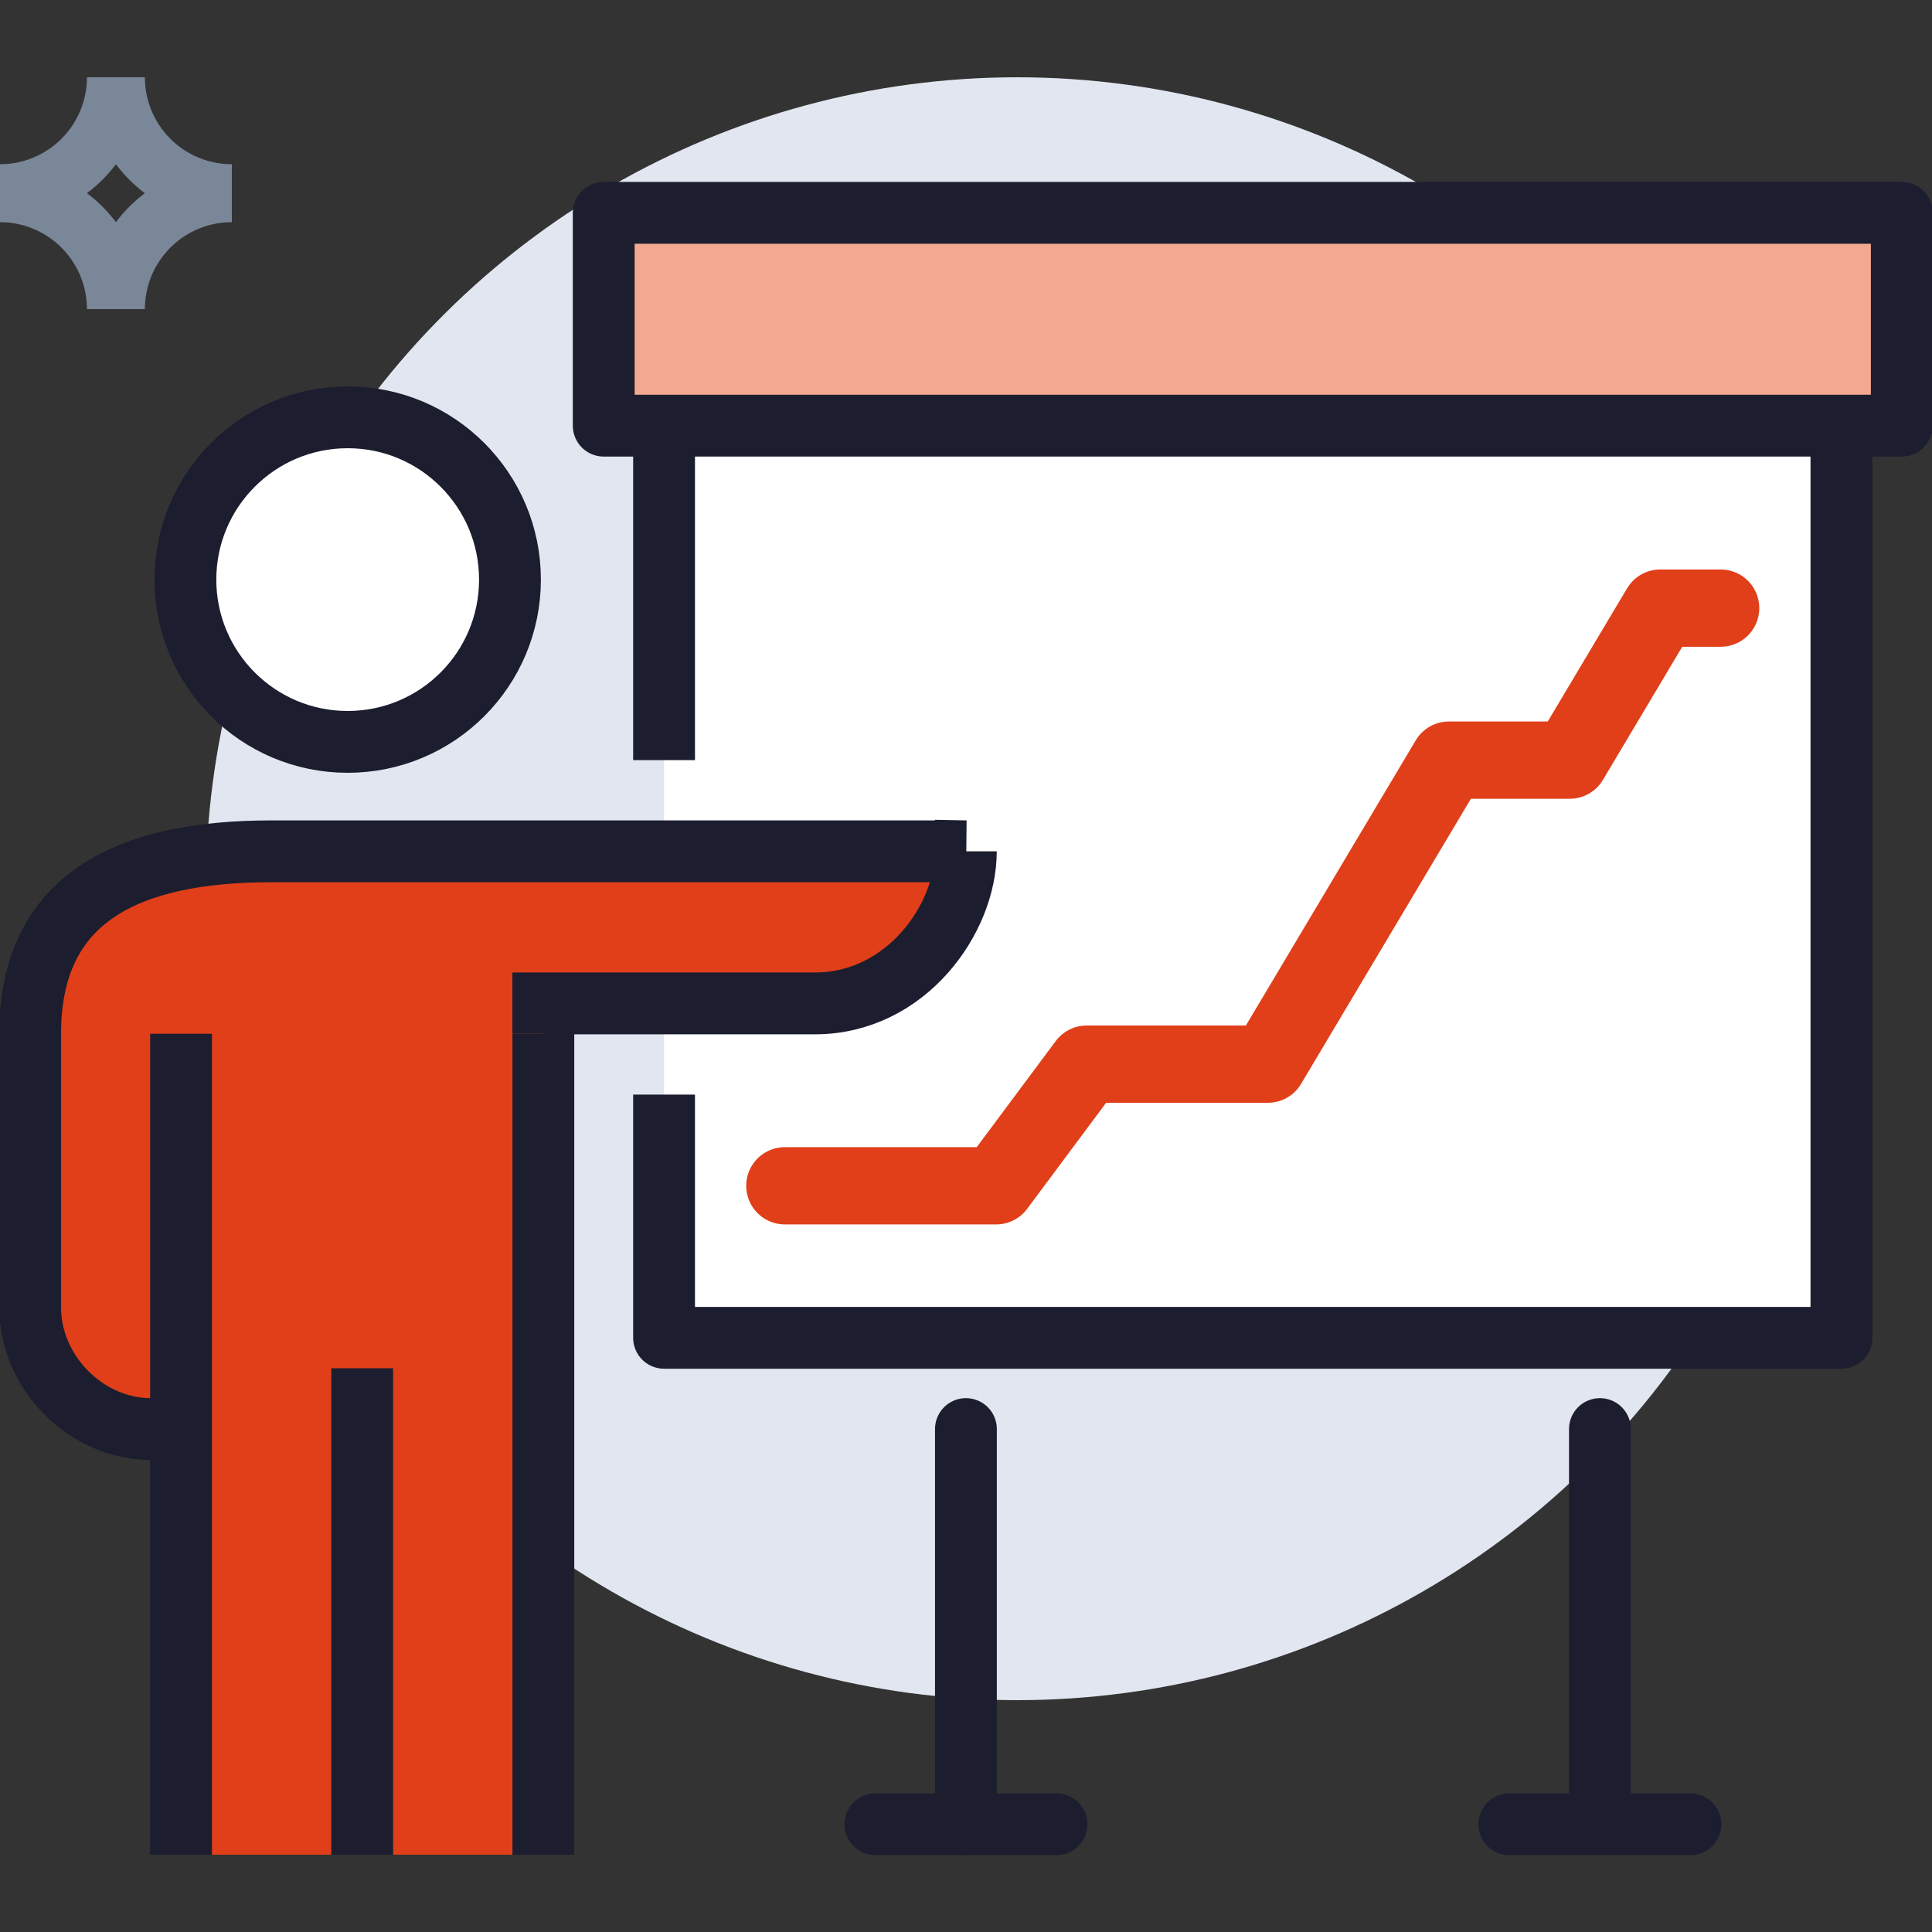 <svg xmlns="http://www.w3.org/2000/svg" width="25" height="25" xmlns:v="https://vecta.io/nano"><rect width="100%" height="100%" fill="#333333" stroke="none"/><style><![CDATA[.B{stroke:#1c1e2f}.C{stroke-width:.8}.D{stroke-linejoin:round}.E{stroke-linecap:round}]]></style><g fill="none" fill-rule="evenodd"><circle fill="#e1e6f0" fill-rule="nonzero" transform="rotate(270 13.163 11.5)" cx="13.163" cy="11.5" r="10.5"/><path d="M20.703 18.492v5.114m-8.204 0v-5.114" class="B C E"/><path fill="#fff" d="M8.593 17.311h15.235V4.721H8.593z"/><g class="B C"><path d="M8.593 9.836V4.721h15.235v12.59H8.593v-3.147" class="D"/><circle fill="#fff" cx="4.499" cy="7.5" r="2.1"/></g><path d="M12.5 11.016H3.514c-1.854 0-3.124.595-3.124 2.361v3.54c0 .845.725 1.575 1.563 1.575H7.03v-5.508h3.515c1.18 0 1.953-1.095 1.953-1.968" fill="#e03f19"/><path d="M12.5 11.016H3.514c-1.854 0-3.124.595-3.124 2.361v3.54c0 .845.725 1.575 1.563 1.575H7.03v-5.508h3.515c1.18 0 1.953-1.095 1.953-1.968z" class="B C"/><path fill="#e03f19" d="M2.343 24h4.688V13.377H2.343z"/><path d="M7.031 13.377V24m-2.344-6.295V24M2.343 13.377V24" class="B C"/><g class="E"><path stroke="#e03f19" d="M10.156 15.344h2.734l1.172-1.574h2.344l2.343-3.934h1.563l1.172-1.967h.781" class="D"/><path d="M11.328 23.606h2.343m5.86 0h2.343" class="B C"/></g><path fill="#f3a891" d="M7.812 5.508h16.797V2.754H7.812z"/><path d="M7.812 5.508h16.797V2.754H7.812z" class="B C D"/><path d="M3 2.5A1.5 1.5 0 0 1 1.5 1 1.5 1.5 0 0 1 0 2.5 1.5 1.5 0 0 1 1.5 4 1.5 1.5 0 0 1 3 2.5z" stroke="#7a8798" stroke-width=".75"/></g></svg>